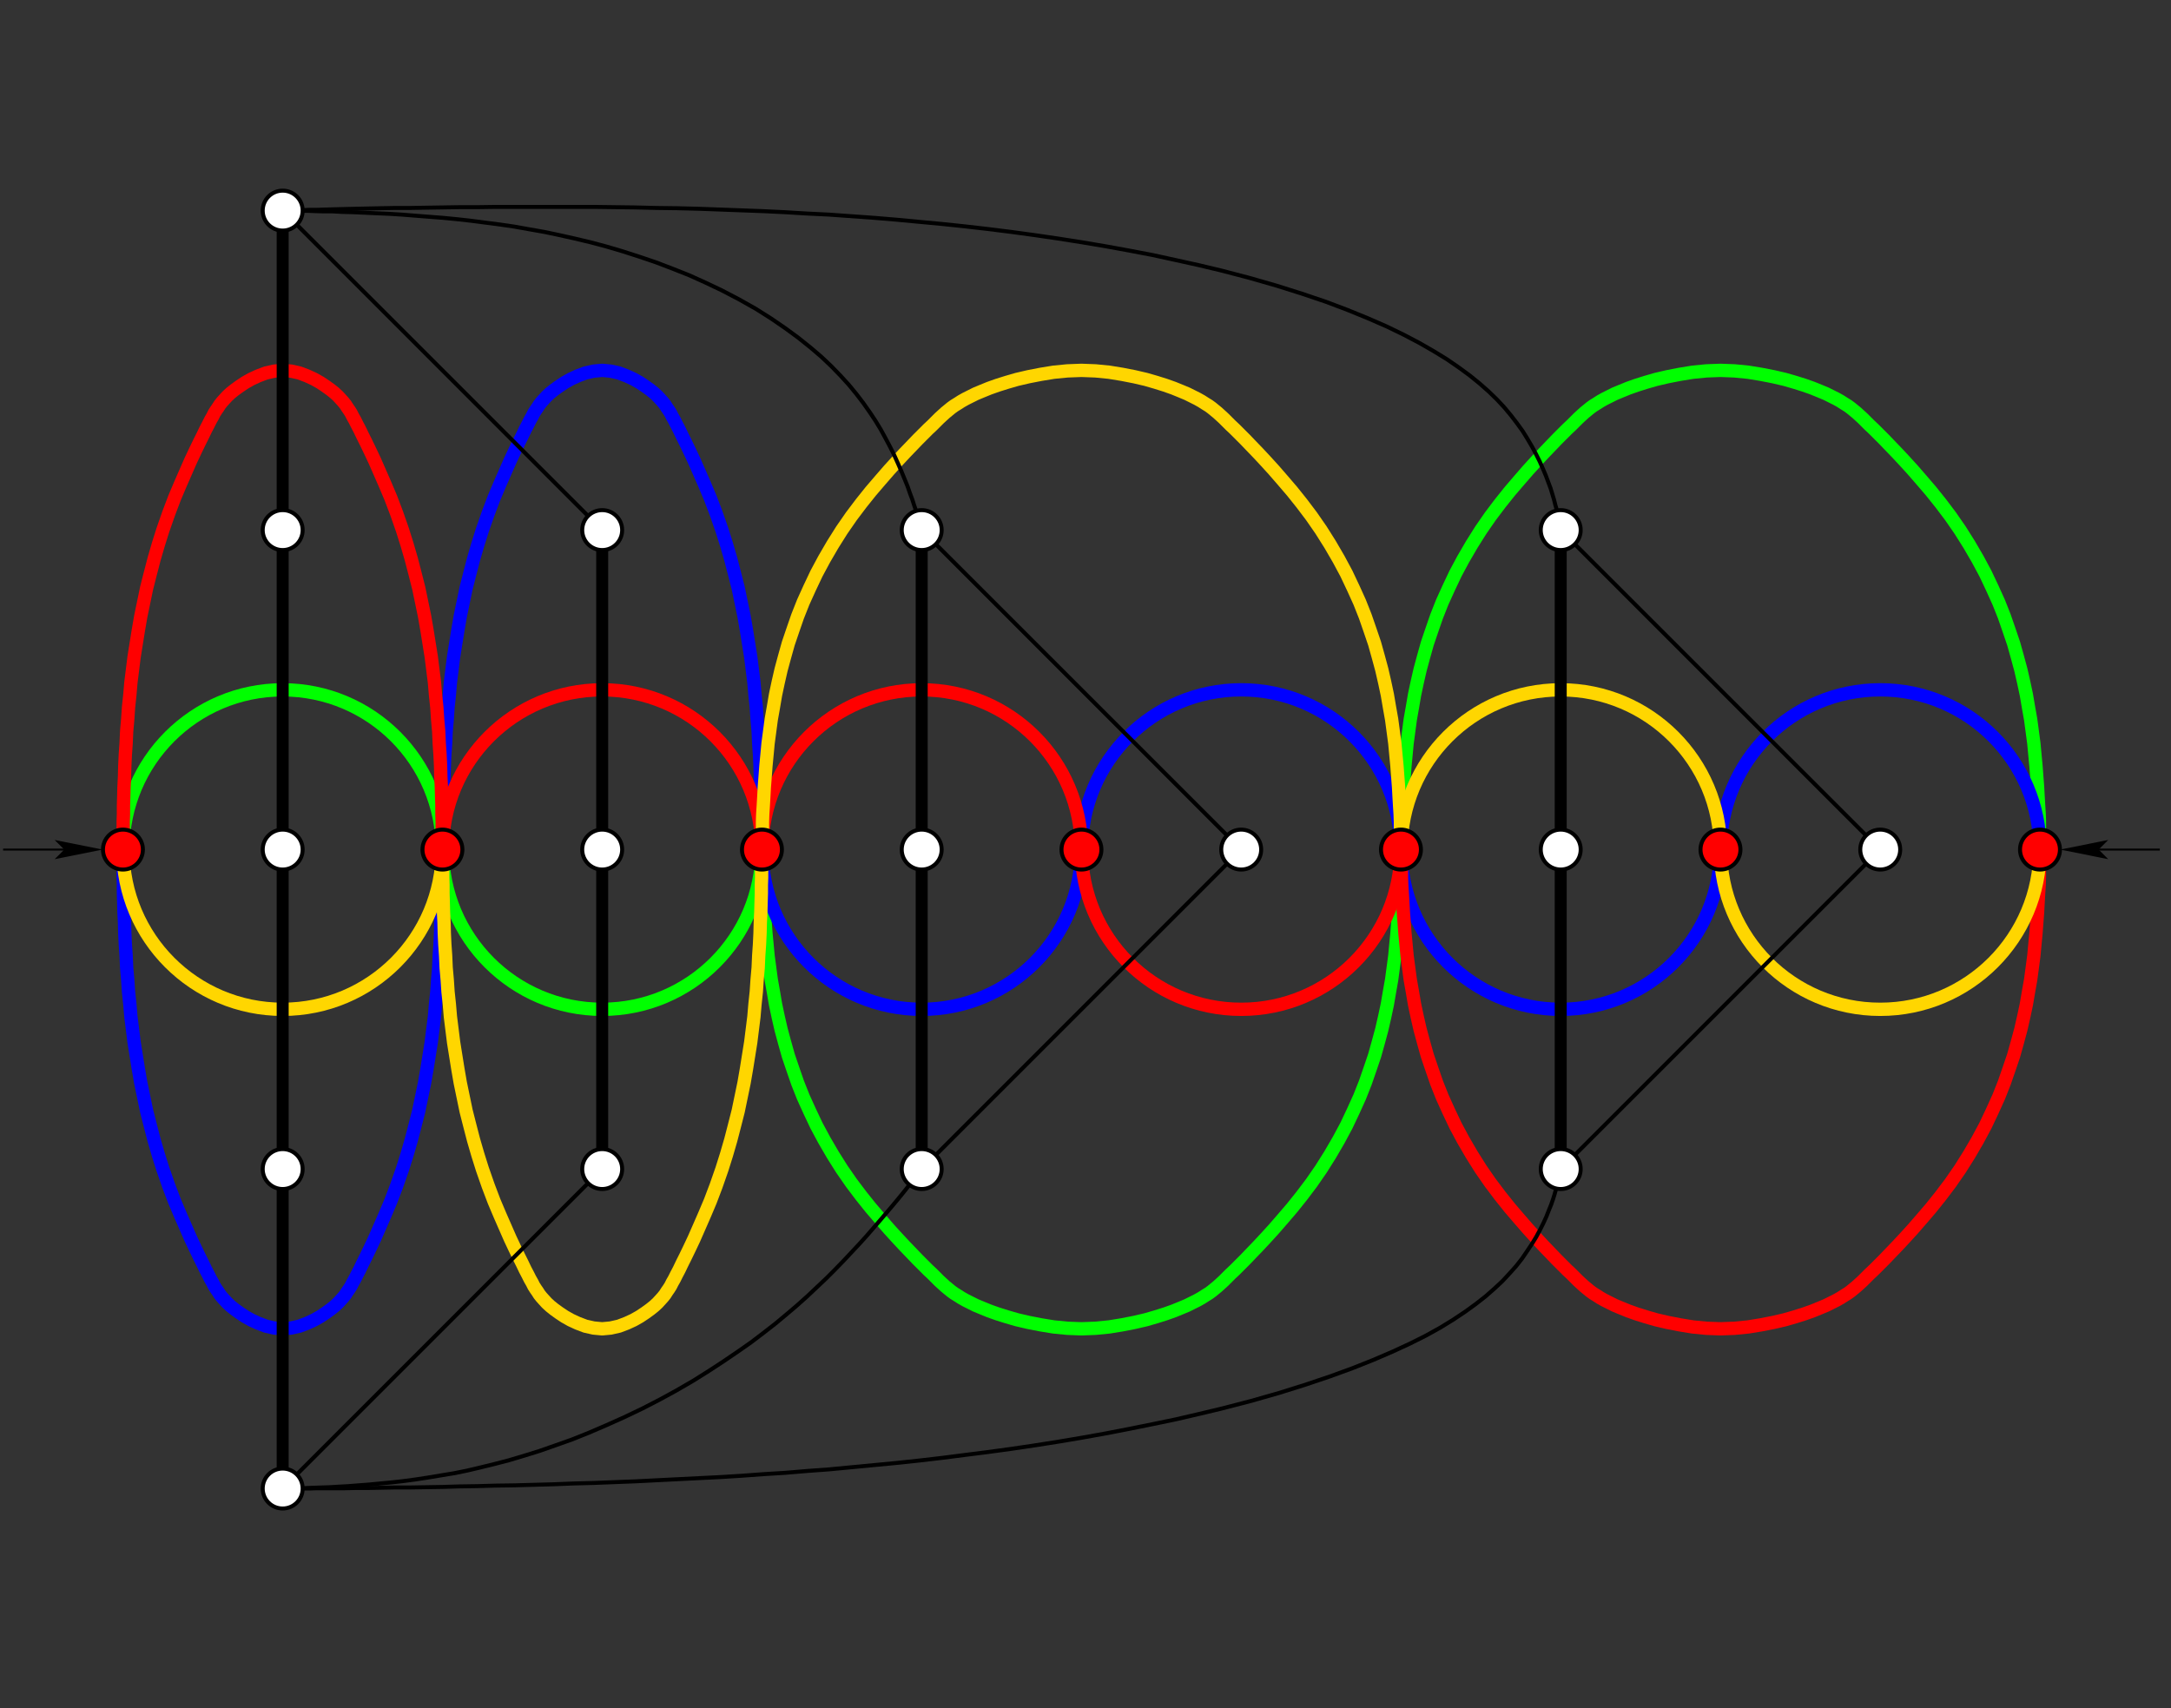 <?xml version="1.0" encoding="UTF-8" standalone="no"?>
<!-- Created with Inkscape (http://www.inkscape.org/) -->

<svg
   version="1.1"
   id="svg1"
   width="650.667"
   height="512"
   viewBox="0 0 650.667 512"
   sodipodi:docname="4venn_overlay.svg"
   inkscape:version="1.3.2 (091e20e, 2023-11-25, custom)"
   xmlns:inkscape="http://www.inkscape.org/namespaces/inkscape"
   xmlns:sodipodi="http://sodipodi.sourceforge.net/DTD/sodipodi-0.dtd"
   xmlns="http://www.w3.org/2000/svg"
   xmlns:svg="http://www.w3.org/2000/svg">
  <rect x="0" y="0" width="650.667" height="512" fill="#333333" stroke="none"/>
  <defs
     id="defs1">
    <clipPath
       clipPathUnits="userSpaceOnUse"
       id="clipPath2">
      <path
         d="M 0,3840 H 4880 V 0 H 0 Z M 4633,1953 v -36 h 111 l -90,18 90,18 z"
         clip-rule="evenodd"
         id="path2" />
    </clipPath>
    <clipPath
       clipPathUnits="userSpaceOnUse"
       id="clipPath6">
      <path
         d="M 0,3840 H 4880 V 0 H 0 Z M 241,1917 v 36 H 130 l 90,-18 -90,-18 z"
         clip-rule="evenodd"
         id="path6" />
    </clipPath>
  </defs>
  <sodipodi:namedview
     id="namedview1"
     pagecolor="#ffffff"
     bordercolor="#000000"
     borderopacity="0.25"
     inkscape:showpageshadow="2"
     inkscape:pageopacity="0.0"
     inkscape:pagecheckerboard="0"
     inkscape:deskcolor="#d1d1d1"
     inkscape:zoom="2.6972656"
     inkscape:cx="325.51484"
     inkscape:cy="256"
     inkscape:window-width="3840"
     inkscape:window-height="1577"
     inkscape:window-x="-8"
     inkscape:window-y="-8"
     inkscape:window-maximized="1"
     inkscape:current-layer="g1">
    <inkscape:page
       x="0"
       y="0"
       inkscape:label="1"
       id="page1"
       width="650.667"
       height="512"
       margin="0"
       bleed="0"
       inkscape:export-filename="4venn_overlay.pdf"
       inkscape:export-xdpi="96"
       inkscape:export-ydpi="96" />
  </sodipodi:namedview>
  <g
     id="g1"
     inkscape:groupmode="layer"
     inkscape:label="1">
    <path
       id="path1"
       d="M 4867,1935 H 4642"
       style="fill:none;stroke:#000000;stroke-width:4.5;stroke-linecap:butt;stroke-linejoin:miter;stroke-miterlimit:10;stroke-dasharray:none;stroke-opacity:1"
       transform="matrix(0.133,0,0,-0.133,0,512)"
       clip-path="url(#clipPath2)" />
    <path
       id="path3"
       d="m 4744,1953 -90,-18 90,-18 -18,18 18,18"
       style="fill:#000000;fill-opacity:1;fill-rule:evenodd;stroke:none"
       transform="matrix(0.133,0,0,-0.133,0,512)" />
    <path
       id="path4"
       d="m 4744,1953 -90,-18 90,-18 -18,18 z"
       style="fill:none;stroke:#000000;stroke-width:4.5;stroke-linecap:butt;stroke-linejoin:miter;stroke-miterlimit:10;stroke-dasharray:none;stroke-opacity:1"
       transform="matrix(0.133,0,0,-0.133,0,512)" />
    <path
       id="path5"
       d="M 7,1935 H 232"
       style="fill:none;stroke:#000000;stroke-width:4.5;stroke-linecap:butt;stroke-linejoin:miter;stroke-miterlimit:10;stroke-dasharray:none;stroke-opacity:1"
       transform="matrix(0.133,0,0,-0.133,0,512)"
       clip-path="url(#clipPath6)" />
    <path
       id="path7"
       d="m 130,1917 90,18 -90,18 18,-18 -18,-18"
       style="fill:#000000;fill-opacity:1;fill-rule:evenodd;stroke:none"
       transform="matrix(0.133,0,0,-0.133,0,512)" />
    <path
       id="path8"
       d="m 130,1917 90,18 -90,18 18,-18 z"
       style="fill:none;stroke:#000000;stroke-width:4.5;stroke-linecap:butt;stroke-linejoin:miter;stroke-miterlimit:10;stroke-dasharray:none;stroke-opacity:1"
       transform="matrix(0.133,0,0,-0.133,0,512)" />
    <path
       id="path9"
       d="m 1717,1935 v -16.2 l 0.6,-8.4 v -10.2 l 0.6,-13.2 v -15 l 0.6,-16.8 1.2,-18.6 1.2,-20.4 1.2,-22.2 1.8,-23.4 1.8,-24 2.4,-25.2 2.4,-25.8 3.6,-27 3.6,-27 4.8,-27 4.8,-28.2 6,-28.2 6.6,-28.8 7.8,-28.8 8.4,-30 10.2,-30 10.8,-31.2 12.6,-31.8 14.4,-31.8 15.6,-33 17.4,-32.4 19.2,-33 20.4,-32.4 21.6,-31.2 22.2,-29.4 21.6,-27 21.6,-25.2 19.8,-22.8 18.6,-20.4 16.8,-18 15.6,-16.2 13.2,-13.8 12.6,-12.602 10.8,-10.796 9.6,-9 8.4,-8.403 7.2,-7.199 7.2,-6.602 6.6,-6 6.6,-5.398 6.6,-5.398 6.6,-4.801 7.8,-4.801 8.4,-5.398 9.6,-5.403 10.8,-5.398 12,-6 14.4,-6 16.2,-6.602 18.6,-6.597 21,-6.602 22.8,-6.602 25.8,-6 27.6,-5.398 29.4,-4.801 30.6,-3 31.8,-1.199 31.8,1.199 30.6,3 29.4,4.801 27.6,5.398 25.8,6 22.8,6.602 21,6.602 18.6,6.597 16.2,6.602 14.4,6 12,6 10.8,5.398 9.6,5.403 8.4,5.398 7.8,4.801 6.6,4.801 6.6,5.398 6.6,5.398 6.6,6 7.2,6.602 7.2,7.199 8.4,8.403 9.6,9 10.8,10.796 12.6,12.602 13.2,13.8 15.6,16.2 16.8,18 18.6,20.4 19.8,22.8 21.6,25.2 21.6,27 22.2,29.4 21.6,31.2 20.4,32.4 19.2,33 17.4,32.4 15.6,33 14.4,31.8 12.6,31.8 10.8,31.2 10.2,30 8.4,30 7.8,28.8 6.6,28.8 6,28.2 4.8,28.2 4.8,27 3.6,27 3.6,27 2.4,25.8 2.4,25.2 1.8,24 1.8,23.4 1.2,22.2 1.2,20.4 1.2,18.6 0.6,16.8 v 15 l 0.6,13.2 v 10.2 l 0.6,8.4 v 6.6 4.8 2.4 1.8 0.6"
       style="fill:none;stroke:#00ff00;stroke-width:30;stroke-linecap:butt;stroke-linejoin:bevel;stroke-miterlimit:10;stroke-dasharray:none;stroke-opacity:1"
       transform="matrix(0.133,0,0,-0.133,0,512)" />
    <path
       id="path10"
       d="m 3157,1935 v 16.2 l 0.6,8.4 v 10.2 l 0.6,13.2 v 15 l 0.6,16.8 1.2,18.6 1.2,20.4 1.2,22.2 1.8,23.4 1.8,24 2.4,25.2 2.4,25.8 3.6,27 3.6,27 4.8,27 4.8,28.2 6,28.2 6.6,28.8 7.8,28.8 8.4,30 10.2,30 10.8,31.2 12.6,31.8 14.4,31.8 15.6,33 17.4,32.4 19.2,33 20.4,32.4 21.6,31.2 22.2,29.4 21.6,27 21.6,25.2 19.8,22.8 18.6,20.4 16.8,18 15.6,16.2 13.2,13.8 12.6,12.6 10.8,10.8 9.6,9 8.4,8.4 7.2,7.2 7.2,6.6 6.6,6 6.6,5.4 6.6,5.4 6.6,4.8 7.8,4.8 8.4,5.4 9.6,5.4 10.8,5.4 12,6 14.4,6 16.2,6.6 18.6,6.6 21,6.6 22.8,6.6 25.8,6 27.6,5.4 29.4,4.8 30.6,3 31.8,1.2 31.8,-1.2 30.6,-3 29.4,-4.8 27.6,-5.4 25.8,-6 22.8,-6.6 21,-6.6 18.6,-6.6 16.2,-6.6 14.4,-6 12,-6 10.8,-5.4 9.6,-5.4 8.4,-5.4 7.8,-4.8 6.6,-4.8 6.6,-5.4 6.6,-5.4 6.6,-6 7.2,-6.6 7.2,-7.2 8.4,-8.4 9.6,-9 10.8,-10.8 12.6,-12.6 13.2,-13.8 15.6,-16.2 16.8,-18 18.6,-20.4 19.8,-22.8 21.6,-25.2 21.6,-27 22.2,-29.4 21.6,-31.2 20.4,-32.4 19.2,-33 17.4,-32.4 15.6,-33 14.4,-31.8 12.6,-31.8 10.8,-31.2 10.2,-30 8.4,-30 7.8,-28.8 6.6,-28.8 6,-28.2 4.8,-28.2 4.8,-27 3.6,-27 3.6,-27 2.4,-25.8 2.4,-25.2 1.8,-24 1.8,-23.4 1.2,-22.2 1.2,-20.4 1.2,-18.6 0.6,-16.8 v -15 l 0.6,-13.2 v -10.2 l 0.6,-8.4 v -6.6 -4.8 -2.4 -1.8 -0.6"
       style="fill:none;stroke:#00ff00;stroke-width:30;stroke-linecap:butt;stroke-linejoin:bevel;stroke-miterlimit:10;stroke-dasharray:none;stroke-opacity:1"
       transform="matrix(0.133,0,0,-0.133,0,512)" />
    <path
       id="path11"
       d="m 277,1935 c 0,198.82 161.18,360 360,360 198.82,0 360,-161.18 360,-360"
       style="fill:none;stroke:#00ff00;stroke-width:30;stroke-linecap:butt;stroke-linejoin:bevel;stroke-miterlimit:10;stroke-dasharray:none;stroke-opacity:1"
       transform="matrix(0.133,0,0,-0.133,0,512)" />
    <path
       id="path12"
       d="m 997,1935 c 0,-198.82 161.18,-360 360,-360 198.82,0 360,161.18 360,360"
       style="fill:none;stroke:#00ff00;stroke-width:30;stroke-linecap:butt;stroke-linejoin:bevel;stroke-miterlimit:10;stroke-dasharray:none;stroke-opacity:1"
       transform="matrix(0.133,0,0,-0.133,0,512)" />
    <path
       id="path13"
       d="m 1717,1935 c 0,-198.82 161.18,-360 360,-360 198.82,0 360,161.18 360,360"
       style="fill:none;stroke:#0000ff;stroke-width:30;stroke-linecap:butt;stroke-linejoin:bevel;stroke-miterlimit:10;stroke-dasharray:none;stroke-opacity:1"
       transform="matrix(0.133,0,0,-0.133,0,512)" />
    <path
       id="path14"
       d="m 3157,1935 c 0,-198.82 161.18,-360 360,-360 198.82,0 360,161.18 360,360"
       style="fill:none;stroke:#0000ff;stroke-width:30;stroke-linecap:butt;stroke-linejoin:bevel;stroke-miterlimit:10;stroke-dasharray:none;stroke-opacity:1"
       transform="matrix(0.133,0,0,-0.133,0,512)" />
    <path
       id="path15"
       d="m 3877,1935 c 0,198.82 161.18,360 360,360 198.82,0 360,-161.18 360,-360"
       style="fill:none;stroke:#0000ff;stroke-width:30;stroke-linecap:butt;stroke-linejoin:bevel;stroke-miterlimit:10;stroke-dasharray:none;stroke-opacity:1"
       transform="matrix(0.133,0,0,-0.133,0,512)" />
    <path
       id="path16"
       d="m 2437,1935 c 0,198.82 161.18,360 360,360 198.82,0 360,-161.18 360,-360"
       style="fill:none;stroke:#0000ff;stroke-width:30;stroke-linecap:butt;stroke-linejoin:bevel;stroke-miterlimit:10;stroke-dasharray:none;stroke-opacity:1"
       transform="matrix(0.133,0,0,-0.133,0,512)" />
    <path
       id="path17"
       d="m 997,1935 v 34.8 l 0.602,13.2 v 15 l 0.597,16.8 v 18.6 l 0.602,20.4 0.597,22.2 1.202,23.4 0.6,24 1.2,25.2 1.8,25.8 1.2,27 2.4,27 1.8,27 3,28.2 2.4,28.2 3.6,28.8 3.6,28.8 4.8,30 4.8,30 5.4,31.2 6.6,31.8 6.6,31.8 8.4,33 8.4,32.4 9.6,33 10.2,32.4 13.2,37.8 13.2,34.8 13.2,31.2 12.6,28.8 10.8,24.6 10.2,21.6 9,18.6 7.8,15.6 6.6,13.8 6,11.4 4.8,9.6 4.8,8.4 3.6,7.2 4.2,6.6 4.2,6 4.2,6.6 4.8,6 5.4,6 6.6,7.2 7.8,7.2 9,7.2 10.8,7.8 12.6,8.4 13.8,7.8 15.6,7.2 17.4,6.6 18.6,4.2 19.2,1.8 19.2,-1.8 18.6,-4.2 17.4,-6.6 15.6,-7.2 13.8,-7.8 12.6,-8.4 10.8,-7.8 9,-7.2 7.8,-7.2 6.6,-7.2 5.4,-6 4.8,-6 4.2,-6.6 4.2,-6 4.2,-6.6 3.6,-7.2 4.8,-8.4 4.8,-9.6 6,-11.4 6.6,-13.8 7.8,-15.6 9,-18.6 10.2,-21.6 10.8,-24.6 12.6,-28.8 13.2,-31.2 13.2,-34.8 13.2,-37.8 10.2,-32.4 9.6,-33 8.4,-32.4 8.4,-33 6.6,-31.8 6.6,-31.8 5.4,-31.2 4.8,-30 4.8,-30 3.6,-28.8 3.6,-28.8 2.4,-28.2 3,-28.2 1.8,-27 2.4,-27 1.2,-27 1.8,-25.8 1.2,-25.2 0.6,-24 1.2,-23.4 0.6,-22.2 0.6,-20.4 v -18.6 l 0.6,-16.8 v -15 l 0.6,-13.2 v -10.2 -8.4 -6.6 -4.8 -2.4 -1.8 -0.6"
       style="fill:none;stroke:#0000ff;stroke-width:30;stroke-linecap:butt;stroke-linejoin:bevel;stroke-miterlimit:10;stroke-dasharray:none;stroke-opacity:1"
       transform="matrix(0.133,0,0,-0.133,0,512)" />
    <path
       id="path18"
       d="m 277,1935 v -34.8 l 0.602,-13.2 v -15 l 0.597,-16.8 v -18.6 l 0.602,-20.4 0.597,-22.2 1.204,-23.4 0.597,-24 1.199,-25.2 1.801,-25.8 1.199,-27 2.403,-27 1.801,-27 3,-28.2 2.398,-28.2 3.602,-28.8 3.597,-28.8 4.801,-30 4.801,-30 5.398,-31.2 6.602,-31.8 6.597,-31.8 8.403,-33 8.398,-32.4 9.602,-33 10.199,-32.4 13.199,-37.8 13.199,-34.8 13.204,-31.2 12.597,-28.8 10.801,-24.6 10.199,-21.6 9,-18.6 7.801,-15.6 6.602,-13.801 6,-11.398 4.796,-9.602 4.801,-8.398 3.602,-7.199 L 487,945 l 4.199,-6 4.199,-6.602 4.801,-6 5.403,-6 6.597,-7.199 L 520,906 l 9,-7.199 10.801,-7.801 12.597,-8.398 13.801,-7.801 15.602,-7.199 L 599.199,861 617.801,856.801 637,855 l 19.199,1.801 18.602,4.199 17.398,6.602 15.602,7.199 13.801,7.801 12.597,8.398 10.801,7.801 9,7.199 7.801,7.199 6.597,7.199 5.403,6 4.801,6 4.199,6.602 4.199,6 4.199,6.602 3.602,7.199 4.801,8.398 4.796,9.602 6,11.398 6.602,13.801 7.801,15.6 9,18.6 10.199,21.6 10.801,24.6 12.597,28.8 13.204,31.2 13.199,34.8 13.199,37.8 10.199,32.4 9.602,33 8.398,32.4 8.403,33 6.597,31.8 6.602,31.8 5.398,31.2 4.801,30 4.801,30 3.597,28.8 3.602,28.8 2.398,28.2 3,28.2 1.801,27 2.403,27 1.199,27 1.801,25.8 1.199,25.2 0.597,24 1.204,23.4 0.597,22.2 0.602,20.4 v 18.6 l 0.597,16.8 v 15 l 0.602,13.2 v 10.2 8.4 6.6 4.8 2.4 1.8 0.6"
       style="fill:none;stroke:#0000ff;stroke-width:30;stroke-linecap:butt;stroke-linejoin:bevel;stroke-miterlimit:10;stroke-dasharray:none;stroke-opacity:1"
       transform="matrix(0.133,0,0,-0.133,0,512)" />
    <path
       id="path19"
       d="m 3157,1935 v -16.2 l 0.6,-8.4 v -10.2 l 0.6,-13.2 v -15 l 0.6,-16.8 1.2,-18.6 1.2,-20.4 1.2,-22.2 1.8,-23.4 1.8,-24 2.4,-25.2 2.4,-25.8 3.6,-27 3.6,-27 4.8,-27 4.8,-28.2 6,-28.2 6.6,-28.8 7.8,-28.8 8.4,-30 10.2,-30 10.8,-31.2 12.6,-31.8 14.4,-31.8 15.6,-33 17.4,-32.4 19.2,-33 20.4,-32.4 21.6,-31.2 22.2,-29.4 21.6,-27 21.6,-25.2 19.8,-22.8 18.6,-20.4 16.8,-18 15.6,-16.2 13.2,-13.8 12.6,-12.602 10.8,-10.796 9.6,-9 8.4,-8.403 7.2,-7.199 7.2,-6.602 6.6,-6 6.6,-5.398 6.6,-5.398 6.6,-4.801 7.8,-4.801 8.4,-5.398 9.6,-5.403 10.8,-5.398 12,-6 14.4,-6 16.2,-6.602 18.6,-6.597 21,-6.602 22.8,-6.602 25.8,-6 27.6,-5.398 29.4,-4.801 30.6,-3 31.8,-1.199 31.8,1.199 30.6,3 29.4,4.801 27.6,5.398 25.8,6 22.8,6.602 21,6.602 18.6,6.597 16.2,6.602 14.4,6 12,6 10.8,5.398 9.6,5.403 8.4,5.398 7.8,4.801 6.6,4.801 6.6,5.398 6.6,5.398 6.6,6 7.2,6.602 7.2,7.199 8.4,8.403 9.6,9 10.8,10.796 12.6,12.602 13.2,13.8 15.6,16.2 16.8,18 18.6,20.4 19.8,22.8 21.6,25.2 21.6,27 22.2,29.4 21.6,31.2 20.4,32.4 19.2,33 17.4,32.4 15.6,33 14.4,31.8 12.6,31.8 10.8,31.2 10.2,30 8.4,30 7.8,28.8 6.6,28.8 6,28.2 4.8,28.2 4.8,27 3.6,27 3.6,27 2.4,25.8 2.4,25.2 1.8,24 1.8,23.4 1.2,22.2 1.2,20.4 1.2,18.6 0.6,16.8 v 15 l 0.6,13.2 v 10.2 l 0.6,8.4 v 6.6 4.8 2.4 1.8 0.6"
       style="fill:none;stroke:#ff0000;stroke-width:30;stroke-linecap:butt;stroke-linejoin:bevel;stroke-miterlimit:10;stroke-dasharray:none;stroke-opacity:1"
       transform="matrix(0.133,0,0,-0.133,0,512)" />
    <path
       id="path20"
       d="m 997,1935 c 0,198.82 161.18,360 360,360 198.82,0 360,-161.18 360,-360"
       style="fill:none;stroke:#ff0000;stroke-width:30;stroke-linecap:butt;stroke-linejoin:bevel;stroke-miterlimit:10;stroke-dasharray:none;stroke-opacity:1"
       transform="matrix(0.133,0,0,-0.133,0,512)" />
    <path
       id="path21"
       d="m 2437,1935 c 0,-198.82 161.18,-360 360,-360 198.82,0 360,161.18 360,360"
       style="fill:none;stroke:#ff0000;stroke-width:30;stroke-linecap:butt;stroke-linejoin:bevel;stroke-miterlimit:10;stroke-dasharray:none;stroke-opacity:1"
       transform="matrix(0.133,0,0,-0.133,0,512)" />
    <path
       id="path22"
       d="m 1717,1935 c 0,198.82 161.18,360 360,360 198.82,0 360,-161.18 360,-360"
       style="fill:none;stroke:#ff0000;stroke-width:30;stroke-linecap:butt;stroke-linejoin:bevel;stroke-miterlimit:10;stroke-dasharray:none;stroke-opacity:1"
       transform="matrix(0.133,0,0,-0.133,0,512)" />
    <path
       id="path23"
       d="m 277,1935 v 34.8 l 0.602,13.2 v 15 l 0.597,16.8 v 18.6 l 0.602,20.4 0.597,22.2 1.204,23.4 0.597,24 1.199,25.2 1.801,25.8 1.199,27 2.403,27 1.801,27 3,28.2 2.398,28.2 3.602,28.8 3.597,28.8 4.801,30 4.801,30 5.398,31.2 6.602,31.8 6.597,31.8 8.403,33 8.398,32.4 9.602,33 10.199,32.4 13.199,37.8 13.199,34.8 13.204,31.2 12.597,28.8 10.801,24.6 10.199,21.6 9,18.6 7.801,15.6 6.602,13.8 6,11.4 4.796,9.6 4.801,8.4 3.602,7.2 4.199,6.6 4.199,6 4.199,6.6 4.801,6 5.403,6 6.597,7.2 7.801,7.2 9,7.2 10.801,7.8 12.597,8.4 13.801,7.8 15.602,7.2 17.398,6.6 18.602,4.2 19.199,1.8 19.199,-1.8 18.602,-4.2 17.398,-6.6 15.602,-7.2 13.801,-7.8 12.597,-8.4 10.801,-7.8 9,-7.2 7.801,-7.2 6.597,-7.2 5.403,-6 4.801,-6 4.199,-6.6 4.199,-6 4.199,-6.6 3.602,-7.2 4.801,-8.4 4.796,-9.6 6,-11.4 6.602,-13.8 7.801,-15.6 9,-18.6 10.199,-21.6 10.801,-24.6 12.597,-28.8 13.204,-31.2 13.199,-34.8 13.199,-37.8 10.199,-32.4 9.602,-33 8.398,-32.4 8.403,-33 6.597,-31.8 6.602,-31.8 5.398,-31.2 4.801,-30 4.801,-30 3.597,-28.8 3.602,-28.8 2.398,-28.2 3,-28.2 1.801,-27 2.403,-27 1.199,-27 1.801,-25.8 1.199,-25.2 0.597,-24 1.204,-23.4 0.597,-22.2 0.602,-20.4 v -18.6 l 0.597,-16.8 v -15 L 997,1969.8 v -10.2 -8.4 -6.6 -4.8 -2.4 -1.8 -0.6"
       style="fill:none;stroke:#ff0000;stroke-width:30;stroke-linecap:butt;stroke-linejoin:bevel;stroke-miterlimit:10;stroke-dasharray:none;stroke-opacity:1"
       transform="matrix(0.133,0,0,-0.133,0,512)" />
    <path
       id="path24"
       d="m 1717,1935 v 16.2 l 0.6,8.4 v 10.2 l 0.6,13.2 v 15 l 0.6,16.8 1.2,18.6 1.2,20.4 1.2,22.2 1.8,23.4 1.8,24 2.4,25.2 2.4,25.8 3.6,27 3.6,27 4.8,27 4.8,28.2 6,28.2 6.6,28.8 7.8,28.8 8.4,30 10.2,30 10.8,31.2 12.6,31.8 14.4,31.8 15.6,33 17.4,32.4 19.2,33 20.4,32.4 21.6,31.2 22.2,29.4 21.6,27 21.6,25.2 19.8,22.8 18.6,20.4 16.8,18 15.6,16.2 13.2,13.8 12.6,12.6 10.8,10.8 9.6,9 8.4,8.4 7.2,7.2 7.2,6.6 6.6,6 6.6,5.4 6.6,5.4 6.6,4.8 7.8,4.8 8.4,5.4 9.6,5.4 10.8,5.4 12,6 14.4,6 16.2,6.6 18.6,6.6 21,6.6 22.8,6.6 25.8,6 27.6,5.4 29.4,4.8 30.6,3 31.8,1.2 31.8,-1.2 30.6,-3 29.4,-4.8 27.6,-5.4 25.8,-6 22.8,-6.6 21,-6.6 18.6,-6.6 16.2,-6.6 14.4,-6 12,-6 10.8,-5.4 9.6,-5.4 8.4,-5.4 7.8,-4.8 6.6,-4.8 6.6,-5.4 6.6,-5.4 6.6,-6 7.2,-6.6 7.2,-7.2 8.4,-8.4 9.6,-9 10.8,-10.8 12.6,-12.6 13.2,-13.8 15.6,-16.2 16.8,-18 18.6,-20.4 19.8,-22.8 21.6,-25.2 21.6,-27 22.2,-29.4 21.6,-31.2 20.4,-32.4 19.2,-33 17.4,-32.4 15.6,-33 14.4,-31.8 12.6,-31.8 10.8,-31.2 10.2,-30 8.4,-30 7.8,-28.8 6.6,-28.8 6,-28.2 4.8,-28.2 4.8,-27 3.6,-27 3.6,-27 2.4,-25.8 2.4,-25.2 1.8,-24 1.8,-23.4 1.2,-22.2 1.2,-20.4 1.2,-18.6 0.6,-16.8 v -15 l 0.6,-13.2 v -10.2 l 0.6,-8.4 v -6.6 -4.8 -2.4 -1.8 -0.6"
       style="fill:none;stroke:#ffd600;stroke-width:30;stroke-linecap:butt;stroke-linejoin:bevel;stroke-miterlimit:10;stroke-dasharray:none;stroke-opacity:1"
       transform="matrix(0.133,0,0,-0.133,0,512)" />
    <path
       id="path25"
       d="m 3877,1935 c 0,-198.82 161.18,-360 360,-360 198.82,0 360,161.18 360,360"
       style="fill:none;stroke:#ffd600;stroke-width:30;stroke-linecap:butt;stroke-linejoin:bevel;stroke-miterlimit:10;stroke-dasharray:none;stroke-opacity:1"
       transform="matrix(0.133,0,0,-0.133,0,512)" />
    <path
       id="path26"
       d="m 277,1935 c 0,-198.82 161.18,-360 360,-360 198.82,0 360,161.18 360,360"
       style="fill:none;stroke:#ffd600;stroke-width:30;stroke-linecap:butt;stroke-linejoin:bevel;stroke-miterlimit:10;stroke-dasharray:none;stroke-opacity:1"
       transform="matrix(0.133,0,0,-0.133,0,512)" />
    <path
       id="path27"
       d="m 3157,1935 c 0,198.82 161.18,360 360,360 198.82,0 360,-161.18 360,-360"
       style="fill:none;stroke:#ffd600;stroke-width:30;stroke-linecap:butt;stroke-linejoin:bevel;stroke-miterlimit:10;stroke-dasharray:none;stroke-opacity:1"
       transform="matrix(0.133,0,0,-0.133,0,512)" />
    <path
       id="path28"
       d="m 997,1935 v -34.8 l 0.602,-13.2 v -15 l 0.597,-16.8 v -18.6 l 0.602,-20.4 0.597,-22.2 1.202,-23.4 0.6,-24 1.2,-25.2 1.8,-25.8 1.2,-27 2.4,-27 1.8,-27 3,-28.2 2.4,-28.2 3.6,-28.8 3.6,-28.8 4.8,-30 4.8,-30 5.4,-31.2 6.6,-31.8 6.6,-31.8 8.4,-33 8.4,-32.4 9.6,-33 10.2,-32.4 13.2,-37.8 13.2,-34.8 13.2,-31.2 12.6,-28.8 10.8,-24.6 10.2,-21.6 9,-18.6 7.8,-15.6 6.6,-13.801 6,-11.398 4.8,-9.602 4.8,-8.398 3.6,-7.199 4.2,-6.602 4.2,-6 4.2,-6.602 4.8,-6 5.4,-6 6.6,-7.199 7.8,-7.199 9,-7.199 10.8,-7.801 12.6,-8.398 13.8,-7.801 15.6,-7.199 17.4,-6.602 18.6,-4.199 19.2,-1.801 19.2,1.801 18.6,4.199 17.4,6.602 15.6,7.199 13.8,7.801 12.6,8.398 10.8,7.801 9,7.199 7.8,7.199 6.6,7.199 5.4,6 4.8,6 4.2,6.602 4.2,6 4.2,6.602 3.6,7.199 4.8,8.398 4.8,9.602 6,11.398 6.6,13.801 7.8,15.6 9,18.6 10.2,21.6 10.8,24.6 12.6,28.8 13.2,31.2 13.2,34.8 13.2,37.8 10.2,32.4 9.6,33 8.4,32.4 8.4,33 6.6,31.8 6.6,31.8 5.4,31.2 4.8,30 4.8,30 3.6,28.8 3.6,28.8 2.4,28.2 3,28.2 1.8,27 2.4,27 1.2,27 1.8,25.8 1.2,25.2 0.6,24 1.2,23.4 0.6,22.2 0.6,20.4 v 18.6 l 0.6,16.8 v 15 l 0.6,13.2 v 10.2 8.4 6.6 4.8 2.4 1.8 0.6"
       style="fill:none;stroke:#ffd600;stroke-width:30;stroke-linecap:butt;stroke-linejoin:bevel;stroke-miterlimit:10;stroke-dasharray:none;stroke-opacity:1"
       transform="matrix(0.133,0,0,-0.133,0,512)" />
    <path
       id="path29"
       d="m 637,495 h 21 l 9,0.602 h 11.398 l 13.204,0.597 15.597,0.602 16.801,0.601 18.602,0.598 20.398,1.199 21.602,1.203 22.796,1.797 24,1.801 25.204,2.402 25.796,2.399 26.403,3 27,3.601 27.597,4.2 28.801,4.8 29.401,4.797 30,6 30.6,7.199 31.8,7.801 32.4,8.403 34.2,10.199 34.8,10.801 36,12.597 37.2,13.199 39,15.602 39,16.801 40.2,18 40.2,19.199 39.6,20.398 38.4,21 37.2,21.602 35.4,22.199 33,21.602 31.8,21.597 30,21 27.6,21 27,21 25.2,21 24,20.403 22.8,20.398 21.6,20.403 21,19.796 19.8,19.801 19.2,19.801 18,19.2 18,19.2 16.8,18.6 15.6,18 15,17.4 13.8,16.2 13.2,15.6 12,14.4 10.8,13.2 9.6,12 7.8,10.2 7.2,9 6,7.2 4.2,6 3.6,4.2 2.4,3 1.2,1.8 0.6,1.2 0.6,0.6"
       style="fill:none;stroke:#000000;stroke-width:9;stroke-linecap:butt;stroke-linejoin:bevel;stroke-miterlimit:10;stroke-dasharray:none;stroke-opacity:1"
       transform="matrix(0.133,0,0,-0.133,0,512)" />
    <path
       id="path30"
       d="m 3517,2655 720,-720"
       style="fill:none;stroke:#000000;stroke-width:9;stroke-linecap:butt;stroke-linejoin:miter;stroke-miterlimit:10;stroke-dasharray:none;stroke-opacity:1"
       transform="matrix(0.133,0,0,-0.133,0,512)" />
    <path
       id="path31"
       d="m 637,3375 720,-720"
       style="fill:#ffffff;fill-opacity:1;fill-rule:evenodd;stroke:#000000;stroke-width:9;stroke-linecap:butt;stroke-linejoin:miter;stroke-miterlimit:10;stroke-dasharray:none;stroke-opacity:1"
       transform="matrix(0.133,0,0,-0.133,0,512)" />
    <path
       id="path32"
       d="m 2077,2655 720,-720"
       style="fill:#ffffff;fill-opacity:1;fill-rule:evenodd;stroke:#000000;stroke-width:9;stroke-linecap:butt;stroke-linejoin:miter;stroke-miterlimit:10;stroke-dasharray:none;stroke-opacity:1"
       transform="matrix(0.133,0,0,-0.133,0,512)" />
    <path
       id="path33"
       d="M 2797,1935 2077,1215"
       style="fill:#ffffff;fill-opacity:1;fill-rule:evenodd;stroke:#000000;stroke-width:9;stroke-linecap:butt;stroke-linejoin:miter;stroke-miterlimit:10;stroke-dasharray:none;stroke-opacity:1"
       transform="matrix(0.133,0,0,-0.133,0,512)" />
    <path
       id="path34"
       d="M 1357,1215 637,495"
       style="fill:#ffffff;fill-opacity:1;fill-rule:evenodd;stroke:#000000;stroke-width:9;stroke-linecap:butt;stroke-linejoin:miter;stroke-miterlimit:10;stroke-dasharray:none;stroke-opacity:1"
       transform="matrix(0.133,0,0,-0.133,0,512)" />
    <path
       id="path35"
       d="M 4237,1935 3517,1215"
       style="fill:#ffffff;fill-opacity:1;fill-rule:evenodd;stroke:#000000;stroke-width:9;stroke-linecap:butt;stroke-linejoin:miter;stroke-miterlimit:10;stroke-dasharray:none;stroke-opacity:1"
       transform="matrix(0.133,0,0,-0.133,0,512)" />
    <path
       id="path36"
       d="m 637,3375 h 6.602 l 4.199,0.6 h 13.801 l 10.199,0.6 h 11.398 l 14.403,0.6 h 16.199 l 18,0.6 21,0.6 23.398,0.6 25.199,0.6 27.602,0.6 29.398,0.6 31.801,0.6 h 34.199 l 35.403,0.6 37.199,0.6 38.4,0.6 h 40.2 l 41.4,0.6 h 42.6 43.2 44.4 45 46.2 l 46.2,-0.6 46.8,-0.6 47.4,-1.2 47.4,-0.6 48,-1.2 48.6,-1.8 48.6,-1.8 48.6,-1.8 49.2,-2.4 49.8,-3 49.2,-2.4 50.4,-3.6 50.4,-3.6 50.4,-4.2 51,-4.8 51.6,-4.8 51.6,-5.4 52.2,-6 52.8,-6.6 52.8,-7.2 53.4,-7.8 53.4,-8.4 53.4,-9 52.8,-9.6 53.4,-10.2 52.2,-11.4 51.6,-11.4 50.4,-12 64.2,-16.8 60.6,-17.4 57,-18 53.4,-18 49.2,-18.6 45.6,-18.6 42.6,-18.6 38.4,-18.6 35.4,-18.6 32.4,-18.6 29.4,-18 27,-18.6 24.6,-18 22.2,-18 20.4,-18 18.6,-18 16.8,-18 15,-18 13.8,-18 12.6,-17.4 10.8,-17.4 10.2,-17.4 9,-16.8 8.4,-16.8 7.2,-16.2 6.6,-15.6 5.4,-14.4 5.4,-14.4 4.2,-13.8 3.6,-12 3,-12 3,-10.2 1.8,-9.6 1.8,-7.8 1.8,-7.2 1.2,-6 0.6,-4.8 0.6,-3.6 0.6,-3 0.6,-1.8 v -1.2 -1.2"
       style="fill:none;stroke:#000000;stroke-width:9;stroke-linecap:butt;stroke-linejoin:bevel;stroke-miterlimit:10;stroke-dasharray:none;stroke-opacity:1"
       transform="matrix(0.133,0,0,-0.133,0,512)" />
    <path
       id="path37"
       d="m 637,3375 h 31.801 l 11.398,-0.6 h 14.403 l 16.199,-0.6 18.597,-0.6 h 20.403 L 772,3372 l 24,-0.6 25.199,-1.2 27,-1.2 28.199,-1.2 28.801,-1.8 30,-2.4 30.602,-2.4 31.199,-2.4 31.2,-3 32.4,-3.6 32.4,-4.2 32.4,-4.2 33,-4.8 33.6,-6 34.2,-6 34.2,-7.2 34.8,-7.8 35.4,-8.4 36,-9.6 36.6,-10.8 37.2,-12 37.2,-12.6 37.8,-14.4 37.8,-15 37.2,-16.8 36.6,-17.4 39,-20.4 37.2,-21 34.2,-21.6 32.4,-22.2 29.4,-21.6 27,-21.6 24.6,-21 22.2,-21 20.4,-21 19.2,-21 16.8,-20.4 15.6,-20.4 14.4,-20.4 13.2,-19.8 12,-19.8 10.8,-19.8 10.2,-19.2 9.6,-19.2 8.4,-18.6 7.8,-18 7.2,-17.4 6.6,-16.2 5.4,-15.6 5.4,-14.4 4.2,-13.2 4.2,-12 3,-10.2 3,-9 1.8,-7.2 1.8,-6 1.2,-4.2 0.6,-3 0.6,-1.8 0.6,-1.2 v -0.6"
       style="fill:none;stroke:#000000;stroke-width:9;stroke-linecap:butt;stroke-linejoin:bevel;stroke-miterlimit:10;stroke-dasharray:none;stroke-opacity:1"
       transform="matrix(0.133,0,0,-0.133,0,512)" />
    <path
       id="path38"
       d="m 637,495 h 60.602 l 16.199,0.602 h 62.398 l 25.199,0.597 H 829 l 29.398,0.602 31.801,0.601 h 34.199 l 35.403,0.598 37.199,0.602 38.4,1.199 40.2,0.601 41.4,1.2 42.6,0.597 43.2,1.203 44.4,1.2 45,1.8 46.2,1.2 46.2,1.8 46.8,1.797 47.4,2.403 47.4,2.398 48,2.402 48.6,2.399 48.6,3 48.6,3.601 49.2,3 49.8,4.2 49.2,3.597 50.4,4.801 50.4,4.801 50.4,4.801 51,5.398 51.6,6 51.6,6.602 52.2,6.597 52.8,7.199 52.8,7.801 53.4,8.403 53.4,9 53.4,9.597 52.8,10.199 53.4,10.801 52.2,10.801 51.6,12 50.4,12 67.2,17.398 63,18 59.4,18.602 55.2,18.602 51,18.597 46.8,18.602 43.2,18.597 39,18 36,18 32.4,18 29.4,18 27,18 24,17.403 22.2,17.398 19.8,17.403 18,16.796 16.2,17.403 15,16.801 13.2,16.798 11.4,16.8 10.8,16.2 9.6,15.6 8.4,15.6 7.8,15.6 6.6,14.4 5.4,13.8 5.4,13.2 4.2,12 3.6,11.4 3,10.8 3,9 1.8,8.4 1.8,7.2 1.2,6 1.2,4.8 0.6,3.6 0.6,3 v 1.8 l 0.6,1.2 v 1.2"
       style="fill:none;stroke:#000000;stroke-width:9;stroke-linecap:butt;stroke-linejoin:bevel;stroke-miterlimit:10;stroke-dasharray:none;stroke-opacity:1"
       transform="matrix(0.133,0,0,-0.133,0,512)" />
    <path
       id="path39"
       d="M 2077,2655 V 1215"
       style="fill:#ffffff;fill-opacity:1;fill-rule:evenodd;stroke:#000000;stroke-width:27;stroke-linecap:butt;stroke-linejoin:bevel;stroke-miterlimit:10;stroke-dasharray:none;stroke-opacity:1"
       transform="matrix(0.133,0,0,-0.133,0,512)" />
    <path
       id="path40"
       d="M 637,3375 V 495"
       style="fill:#ffffff;fill-opacity:1;fill-rule:evenodd;stroke:#000000;stroke-width:27;stroke-linecap:butt;stroke-linejoin:bevel;stroke-miterlimit:10;stroke-dasharray:none;stroke-opacity:1"
       transform="matrix(0.133,0,0,-0.133,0,512)" />
    <path
       id="path41"
       d="M 1357,2655 V 1215"
       style="fill:#ffffff;fill-opacity:1;fill-rule:evenodd;stroke:#000000;stroke-width:27;stroke-linecap:butt;stroke-linejoin:bevel;stroke-miterlimit:10;stroke-dasharray:none;stroke-opacity:1"
       transform="matrix(0.133,0,0,-0.133,0,512)" />
    <path
       id="path42"
       d="M 3517,2655 V 1215"
       style="fill:#ffffff;fill-opacity:1;fill-rule:evenodd;stroke:#000000;stroke-width:27;stroke-linecap:butt;stroke-linejoin:bevel;stroke-miterlimit:10;stroke-dasharray:none;stroke-opacity:1"
       transform="matrix(0.133,0,0,-0.133,0,512)" />
    <path
       id="path43"
       d="m 682,1215 c 0,-24.85 -20.148,-45 -45,-45 -24.852,0 -45,20.15 -45,45 0,24.85 20.148,45 45,45 24.852,0 45,-20.15 45,-45"
       style="fill:#ffffff;fill-opacity:1;fill-rule:evenodd;stroke:none"
       transform="matrix(0.133,0,0,-0.133,0,512)" />
    <path
       id="path44"
       d="m 682,1215 c 0,-24.85 -20.148,-45 -45,-45 -24.852,0 -45,20.15 -45,45 0,24.85 20.148,45 45,45 24.852,0 45,-20.15 45,-45 z"
       style="fill:none;stroke:#000000;stroke-width:9;stroke-linecap:butt;stroke-linejoin:bevel;stroke-miterlimit:10;stroke-dasharray:none;stroke-opacity:1"
       transform="matrix(0.133,0,0,-0.133,0,512)" />
    <path
       id="path45"
       d="m 3562,1215 c 0,-24.85 -20.15,-45 -45,-45 -24.85,0 -45,20.15 -45,45 0,24.85 20.15,45 45,45 24.85,0 45,-20.15 45,-45"
       style="fill:#ffffff;fill-opacity:1;fill-rule:evenodd;stroke:none"
       transform="matrix(0.133,0,0,-0.133,0,512)" />
    <path
       id="path46"
       d="m 3562,1215 c 0,-24.85 -20.15,-45 -45,-45 -24.85,0 -45,20.15 -45,45 0,24.85 20.15,45 45,45 24.85,0 45,-20.15 45,-45 z"
       style="fill:none;stroke:#000000;stroke-width:9;stroke-linecap:butt;stroke-linejoin:bevel;stroke-miterlimit:10;stroke-dasharray:none;stroke-opacity:1"
       transform="matrix(0.133,0,0,-0.133,0,512)" />
    <path
       id="path47"
       d="m 682,495 c 0,-24.852 -20.148,-45 -45,-45 -24.852,0 -45,20.148 -45,45 0,24.852 20.148,45 45,45 24.852,0 45,-20.148 45,-45"
       style="fill:#ffffff;fill-opacity:1;fill-rule:evenodd;stroke:none"
       transform="matrix(0.133,0,0,-0.133,0,512)" />
    <path
       id="path48"
       d="m 682,495 c 0,-24.852 -20.148,-45 -45,-45 -24.852,0 -45,20.148 -45,45 0,24.852 20.148,45 45,45 24.852,0 45,-20.148 45,-45 z"
       style="fill:none;stroke:#000000;stroke-width:9;stroke-linecap:butt;stroke-linejoin:bevel;stroke-miterlimit:10;stroke-dasharray:none;stroke-opacity:1"
       transform="matrix(0.133,0,0,-0.133,0,512)" />
    <path
       id="path49"
       d="m 4282,1935 c 0,-24.85 -20.15,-45 -45,-45 -24.85,0 -45,20.15 -45,45 0,24.85 20.15,45 45,45 24.85,0 45,-20.15 45,-45"
       style="fill:#ffffff;fill-opacity:1;fill-rule:evenodd;stroke:none"
       transform="matrix(0.133,0,0,-0.133,0,512)" />
    <path
       id="path50"
       d="m 4282,1935 c 0,-24.85 -20.15,-45 -45,-45 -24.85,0 -45,20.15 -45,45 0,24.85 20.15,45 45,45 24.85,0 45,-20.15 45,-45 z"
       style="fill:none;stroke:#000000;stroke-width:9;stroke-linecap:butt;stroke-linejoin:bevel;stroke-miterlimit:10;stroke-dasharray:none;stroke-opacity:1"
       transform="matrix(0.133,0,0,-0.133,0,512)" />
    <path
       id="path51"
       d="m 3562,1935 c 0,-24.85 -20.15,-45 -45,-45 -24.85,0 -45,20.15 -45,45 0,24.85 20.15,45 45,45 24.85,0 45,-20.15 45,-45"
       style="fill:#ffffff;fill-opacity:1;fill-rule:evenodd;stroke:none"
       transform="matrix(0.133,0,0,-0.133,0,512)" />
    <path
       id="path52"
       d="m 3562,1935 c 0,-24.85 -20.15,-45 -45,-45 -24.85,0 -45,20.15 -45,45 0,24.85 20.15,45 45,45 24.85,0 45,-20.15 45,-45 z"
       style="fill:none;stroke:#000000;stroke-width:9;stroke-linecap:butt;stroke-linejoin:bevel;stroke-miterlimit:10;stroke-dasharray:none;stroke-opacity:1"
       transform="matrix(0.133,0,0,-0.133,0,512)" />
    <path
       id="path53"
       d="m 1402,1935 c 0,-24.85 -20.15,-45 -45,-45 -24.85,0 -45,20.15 -45,45 0,24.85 20.15,45 45,45 24.85,0 45,-20.15 45,-45"
       style="fill:#ffffff;fill-opacity:1;fill-rule:evenodd;stroke:none"
       transform="matrix(0.133,0,0,-0.133,0,512)" />
    <path
       id="path54"
       d="m 1402,1935 c 0,-24.85 -20.15,-45 -45,-45 -24.85,0 -45,20.15 -45,45 0,24.85 20.15,45 45,45 24.85,0 45,-20.15 45,-45 z"
       style="fill:none;stroke:#000000;stroke-width:9;stroke-linecap:butt;stroke-linejoin:bevel;stroke-miterlimit:10;stroke-dasharray:none;stroke-opacity:1"
       transform="matrix(0.133,0,0,-0.133,0,512)" />
    <path
       id="path55"
       d="m 682,1935 c 0,-24.85 -20.148,-45 -45,-45 -24.852,0 -45,20.15 -45,45 0,24.85 20.148,45 45,45 24.852,0 45,-20.15 45,-45"
       style="fill:#ffffff;fill-opacity:1;fill-rule:evenodd;stroke:none"
       transform="matrix(0.133,0,0,-0.133,0,512)" />
    <path
       id="path56"
       d="m 682,1935 c 0,-24.85 -20.148,-45 -45,-45 -24.852,0 -45,20.15 -45,45 0,24.85 20.148,45 45,45 24.852,0 45,-20.15 45,-45 z"
       style="fill:none;stroke:#000000;stroke-width:9;stroke-linecap:butt;stroke-linejoin:bevel;stroke-miterlimit:10;stroke-dasharray:none;stroke-opacity:1"
       transform="matrix(0.133,0,0,-0.133,0,512)" />
    <path
       id="path57"
       d="m 3562,2655 c 0,-24.85 -20.15,-45 -45,-45 -24.85,0 -45,20.15 -45,45 0,24.85 20.15,45 45,45 24.85,0 45,-20.15 45,-45"
       style="fill:#ffffff;fill-opacity:1;fill-rule:evenodd;stroke:none"
       transform="matrix(0.133,0,0,-0.133,0,512)" />
    <path
       id="path58"
       d="m 3562,2655 c 0,-24.85 -20.15,-45 -45,-45 -24.85,0 -45,20.15 -45,45 0,24.85 20.15,45 45,45 24.85,0 45,-20.15 45,-45 z"
       style="fill:none;stroke:#000000;stroke-width:9;stroke-linecap:butt;stroke-linejoin:bevel;stroke-miterlimit:10;stroke-dasharray:none;stroke-opacity:1"
       transform="matrix(0.133,0,0,-0.133,0,512)" />
    <path
       id="path59"
       d="m 2842,1935 c 0,-24.85 -20.15,-45 -45,-45 -24.85,0 -45,20.15 -45,45 0,24.85 20.15,45 45,45 24.85,0 45,-20.15 45,-45"
       style="fill:#ffffff;fill-opacity:1;fill-rule:evenodd;stroke:none"
       transform="matrix(0.133,0,0,-0.133,0,512)" />
    <path
       id="path60"
       d="m 2842,1935 c 0,-24.85 -20.15,-45 -45,-45 -24.85,0 -45,20.15 -45,45 0,24.85 20.15,45 45,45 24.85,0 45,-20.15 45,-45 z"
       style="fill:none;stroke:#000000;stroke-width:9;stroke-linecap:butt;stroke-linejoin:bevel;stroke-miterlimit:10;stroke-dasharray:none;stroke-opacity:1"
       transform="matrix(0.133,0,0,-0.133,0,512)" />
    <path
       id="path61"
       d="m 2122,2655 c 0,-24.85 -20.15,-45 -45,-45 -24.85,0 -45,20.15 -45,45 0,24.85 20.15,45 45,45 24.85,0 45,-20.15 45,-45"
       style="fill:#ffffff;fill-opacity:1;fill-rule:evenodd;stroke:none"
       transform="matrix(0.133,0,0,-0.133,0,512)" />
    <path
       id="path62"
       d="m 2122,2655 c 0,-24.85 -20.15,-45 -45,-45 -24.85,0 -45,20.15 -45,45 0,24.85 20.15,45 45,45 24.85,0 45,-20.15 45,-45 z"
       style="fill:none;stroke:#000000;stroke-width:9;stroke-linecap:butt;stroke-linejoin:bevel;stroke-miterlimit:10;stroke-dasharray:none;stroke-opacity:1"
       transform="matrix(0.133,0,0,-0.133,0,512)" />
    <path
       id="path63"
       d="m 2122,1215 c 0,-24.85 -20.15,-45 -45,-45 -24.85,0 -45,20.15 -45,45 0,24.85 20.15,45 45,45 24.85,0 45,-20.15 45,-45"
       style="fill:#ffffff;fill-opacity:1;fill-rule:evenodd;stroke:none"
       transform="matrix(0.133,0,0,-0.133,0,512)" />
    <path
       id="path64"
       d="m 2122,1215 c 0,-24.85 -20.15,-45 -45,-45 -24.85,0 -45,20.15 -45,45 0,24.85 20.15,45 45,45 24.85,0 45,-20.15 45,-45 z"
       style="fill:none;stroke:#000000;stroke-width:9;stroke-linecap:butt;stroke-linejoin:bevel;stroke-miterlimit:10;stroke-dasharray:none;stroke-opacity:1"
       transform="matrix(0.133,0,0,-0.133,0,512)" />
    <path
       id="path65"
       d="m 1402,1215 c 0,-24.85 -20.15,-45 -45,-45 -24.85,0 -45,20.15 -45,45 0,24.85 20.15,45 45,45 24.85,0 45,-20.15 45,-45"
       style="fill:#ffffff;fill-opacity:1;fill-rule:evenodd;stroke:none"
       transform="matrix(0.133,0,0,-0.133,0,512)" />
    <path
       id="path66"
       d="m 1402,1215 c 0,-24.85 -20.15,-45 -45,-45 -24.85,0 -45,20.15 -45,45 0,24.85 20.15,45 45,45 24.85,0 45,-20.15 45,-45 z"
       style="fill:none;stroke:#000000;stroke-width:9;stroke-linecap:butt;stroke-linejoin:bevel;stroke-miterlimit:10;stroke-dasharray:none;stroke-opacity:1"
       transform="matrix(0.133,0,0,-0.133,0,512)" />
    <path
       id="path67"
       d="m 1402,2655 c 0,-24.85 -20.15,-45 -45,-45 -24.85,0 -45,20.15 -45,45 0,24.85 20.15,45 45,45 24.85,0 45,-20.15 45,-45"
       style="fill:#ffffff;fill-opacity:1;fill-rule:evenodd;stroke:none"
       transform="matrix(0.133,0,0,-0.133,0,512)" />
    <path
       id="path68"
       d="m 1402,2655 c 0,-24.85 -20.15,-45 -45,-45 -24.85,0 -45,20.15 -45,45 0,24.85 20.15,45 45,45 24.85,0 45,-20.15 45,-45 z"
       style="fill:none;stroke:#000000;stroke-width:9;stroke-linecap:butt;stroke-linejoin:bevel;stroke-miterlimit:10;stroke-dasharray:none;stroke-opacity:1"
       transform="matrix(0.133,0,0,-0.133,0,512)" />
    <path
       id="path69"
       d="m 682,3375 c 0,-24.85 -20.148,-45 -45,-45 -24.852,0 -45,20.15 -45,45 0,24.85 20.148,45 45,45 24.852,0 45,-20.15 45,-45"
       style="fill:#ffffff;fill-opacity:1;fill-rule:evenodd;stroke:none"
       transform="matrix(0.133,0,0,-0.133,0,512)" />
    <path
       id="path70"
       d="m 682,3375 c 0,-24.85 -20.148,-45 -45,-45 -24.852,0 -45,20.15 -45,45 0,24.85 20.148,45 45,45 24.852,0 45,-20.15 45,-45 z"
       style="fill:none;stroke:#000000;stroke-width:9;stroke-linecap:butt;stroke-linejoin:bevel;stroke-miterlimit:10;stroke-dasharray:none;stroke-opacity:1"
       transform="matrix(0.133,0,0,-0.133,0,512)" />
    <path
       id="path71"
       d="m 682,2655 c 0,-24.85 -20.148,-45 -45,-45 -24.852,0 -45,20.15 -45,45 0,24.85 20.148,45 45,45 24.852,0 45,-20.15 45,-45"
       style="fill:#ffffff;fill-opacity:1;fill-rule:evenodd;stroke:none"
       transform="matrix(0.133,0,0,-0.133,0,512)" />
    <path
       id="path72"
       d="m 682,2655 c 0,-24.85 -20.148,-45 -45,-45 -24.852,0 -45,20.15 -45,45 0,24.85 20.148,45 45,45 24.852,0 45,-20.15 45,-45 z"
       style="fill:none;stroke:#000000;stroke-width:9;stroke-linecap:butt;stroke-linejoin:bevel;stroke-miterlimit:10;stroke-dasharray:none;stroke-opacity:1"
       transform="matrix(0.133,0,0,-0.133,0,512)" />
    <path
       id="path73"
       d="m 2122,1935 c 0,-24.85 -20.15,-45 -45,-45 -24.85,0 -45,20.15 -45,45 0,24.85 20.15,45 45,45 24.85,0 45,-20.15 45,-45"
       style="fill:#ffffff;fill-opacity:1;fill-rule:evenodd;stroke:none"
       transform="matrix(0.133,0,0,-0.133,0,512)" />
    <path
       id="path74"
       d="m 2122,1935 c 0,-24.85 -20.15,-45 -45,-45 -24.85,0 -45,20.15 -45,45 0,24.85 20.15,45 45,45 24.85,0 45,-20.15 45,-45 z"
       style="fill:none;stroke:#000000;stroke-width:9;stroke-linecap:butt;stroke-linejoin:bevel;stroke-miterlimit:10;stroke-dasharray:none;stroke-opacity:1"
       transform="matrix(0.133,0,0,-0.133,0,512)" />
    <path
       id="path75"
       d="m 3202,1935 c 0,-24.85 -20.15,-45 -45,-45 -24.85,0 -45,20.15 -45,45 0,24.85 20.15,45 45,45 24.85,0 45,-20.15 45,-45"
       style="fill:#ff0000;fill-opacity:1;fill-rule:evenodd;stroke:none"
       transform="matrix(0.133,0,0,-0.133,0,512)" />
    <path
       id="path76"
       d="m 3202,1935 c 0,-24.85 -20.15,-45 -45,-45 -24.85,0 -45,20.15 -45,45 0,24.85 20.15,45 45,45 24.85,0 45,-20.15 45,-45 z"
       style="fill:none;stroke:#000000;stroke-width:9;stroke-linecap:butt;stroke-linejoin:bevel;stroke-miterlimit:10;stroke-dasharray:none;stroke-opacity:1"
       transform="matrix(0.133,0,0,-0.133,0,512)" />
    <path
       id="path77"
       d="m 1762,1935 c 0,-24.85 -20.15,-45 -45,-45 -24.85,0 -45,20.15 -45,45 0,24.85 20.15,45 45,45 24.85,0 45,-20.15 45,-45"
       style="fill:#ff0000;fill-opacity:1;fill-rule:evenodd;stroke:none"
       transform="matrix(0.133,0,0,-0.133,0,512)" />
    <path
       id="path78"
       d="m 1762,1935 c 0,-24.85 -20.15,-45 -45,-45 -24.85,0 -45,20.15 -45,45 0,24.85 20.15,45 45,45 24.85,0 45,-20.15 45,-45 z"
       style="fill:none;stroke:#000000;stroke-width:9;stroke-linecap:butt;stroke-linejoin:bevel;stroke-miterlimit:10;stroke-dasharray:none;stroke-opacity:1"
       transform="matrix(0.133,0,0,-0.133,0,512)" />
    <path
       id="path79"
       d="m 1042,1935 c 0,-24.85 -20.15,-45 -45,-45 -24.852,0 -45,20.15 -45,45 0,24.85 20.148,45 45,45 24.85,0 45,-20.15 45,-45"
       style="fill:#ff0000;fill-opacity:1;fill-rule:evenodd;stroke:none"
       transform="matrix(0.133,0,0,-0.133,0,512)" />
    <path
       id="path80"
       d="m 1042,1935 c 0,-24.85 -20.15,-45 -45,-45 -24.852,0 -45,20.15 -45,45 0,24.85 20.148,45 45,45 24.85,0 45,-20.15 45,-45 z"
       style="fill:none;stroke:#000000;stroke-width:9;stroke-linecap:butt;stroke-linejoin:bevel;stroke-miterlimit:10;stroke-dasharray:none;stroke-opacity:1"
       transform="matrix(0.133,0,0,-0.133,0,512)" />
    <path
       id="path81"
       d="m 4642,1935 c 0,-24.85 -20.15,-45 -45,-45 -24.85,0 -45,20.15 -45,45 0,24.85 20.15,45 45,45 24.85,0 45,-20.15 45,-45"
       style="fill:#ff0000;fill-opacity:1;fill-rule:evenodd;stroke:none"
       transform="matrix(0.133,0,0,-0.133,0,512)" />
    <path
       id="path82"
       d="m 4642,1935 c 0,-24.85 -20.15,-45 -45,-45 -24.85,0 -45,20.15 -45,45 0,24.85 20.15,45 45,45 24.85,0 45,-20.15 45,-45 z"
       style="fill:none;stroke:#000000;stroke-width:9;stroke-linecap:butt;stroke-linejoin:bevel;stroke-miterlimit:10;stroke-dasharray:none;stroke-opacity:1"
       transform="matrix(0.133,0,0,-0.133,0,512)" />
    <path
       id="path83"
       d="m 322,1935 c 0,-24.85 -20.148,-45 -45,-45 -24.852,0 -45,20.15 -45,45 0,24.85 20.148,45 45,45 24.852,0 45,-20.15 45,-45"
       style="fill:#ff0000;fill-opacity:1;fill-rule:evenodd;stroke:none"
       transform="matrix(0.133,0,0,-0.133,0,512)" />
    <path
       id="path84"
       d="m 322,1935 c 0,-24.85 -20.148,-45 -45,-45 -24.852,0 -45,20.15 -45,45 0,24.85 20.148,45 45,45 24.852,0 45,-20.15 45,-45 z"
       style="fill:none;stroke:#000000;stroke-width:9;stroke-linecap:butt;stroke-linejoin:bevel;stroke-miterlimit:10;stroke-dasharray:none;stroke-opacity:1"
       transform="matrix(0.133,0,0,-0.133,0,512)" />
    <path
       id="path85"
       d="m 3922,1935 c 0,-24.85 -20.15,-45 -45,-45 -24.85,0 -45,20.15 -45,45 0,24.85 20.15,45 45,45 24.85,0 45,-20.15 45,-45"
       style="fill:#ff0000;fill-opacity:1;fill-rule:evenodd;stroke:none"
       transform="matrix(0.133,0,0,-0.133,0,512)" />
    <path
       id="path86"
       d="m 3922,1935 c 0,-24.85 -20.15,-45 -45,-45 -24.85,0 -45,20.15 -45,45 0,24.85 20.15,45 45,45 24.85,0 45,-20.15 45,-45 z"
       style="fill:none;stroke:#000000;stroke-width:9;stroke-linecap:butt;stroke-linejoin:bevel;stroke-miterlimit:10;stroke-dasharray:none;stroke-opacity:1"
       transform="matrix(0.133,0,0,-0.133,0,512)" />
    <path
       id="path87"
       d="m 2482,1935 c 0,-24.85 -20.15,-45 -45,-45 -24.85,0 -45,20.15 -45,45 0,24.85 20.15,45 45,45 24.85,0 45,-20.15 45,-45"
       style="fill:#ff0000;fill-opacity:1;fill-rule:evenodd;stroke:none"
       transform="matrix(0.133,0,0,-0.133,0,512)" />
    <path
       id="path88"
       d="m 2482,1935 c 0,-24.85 -20.15,-45 -45,-45 -24.85,0 -45,20.15 -45,45 0,24.85 20.15,45 45,45 24.85,0 45,-20.15 45,-45 z"
       style="fill:none;stroke:#000000;stroke-width:9;stroke-linecap:butt;stroke-linejoin:bevel;stroke-miterlimit:10;stroke-dasharray:none;stroke-opacity:1"
       transform="matrix(0.133,0,0,-0.133,0,512)" />
  </g>
</svg>
